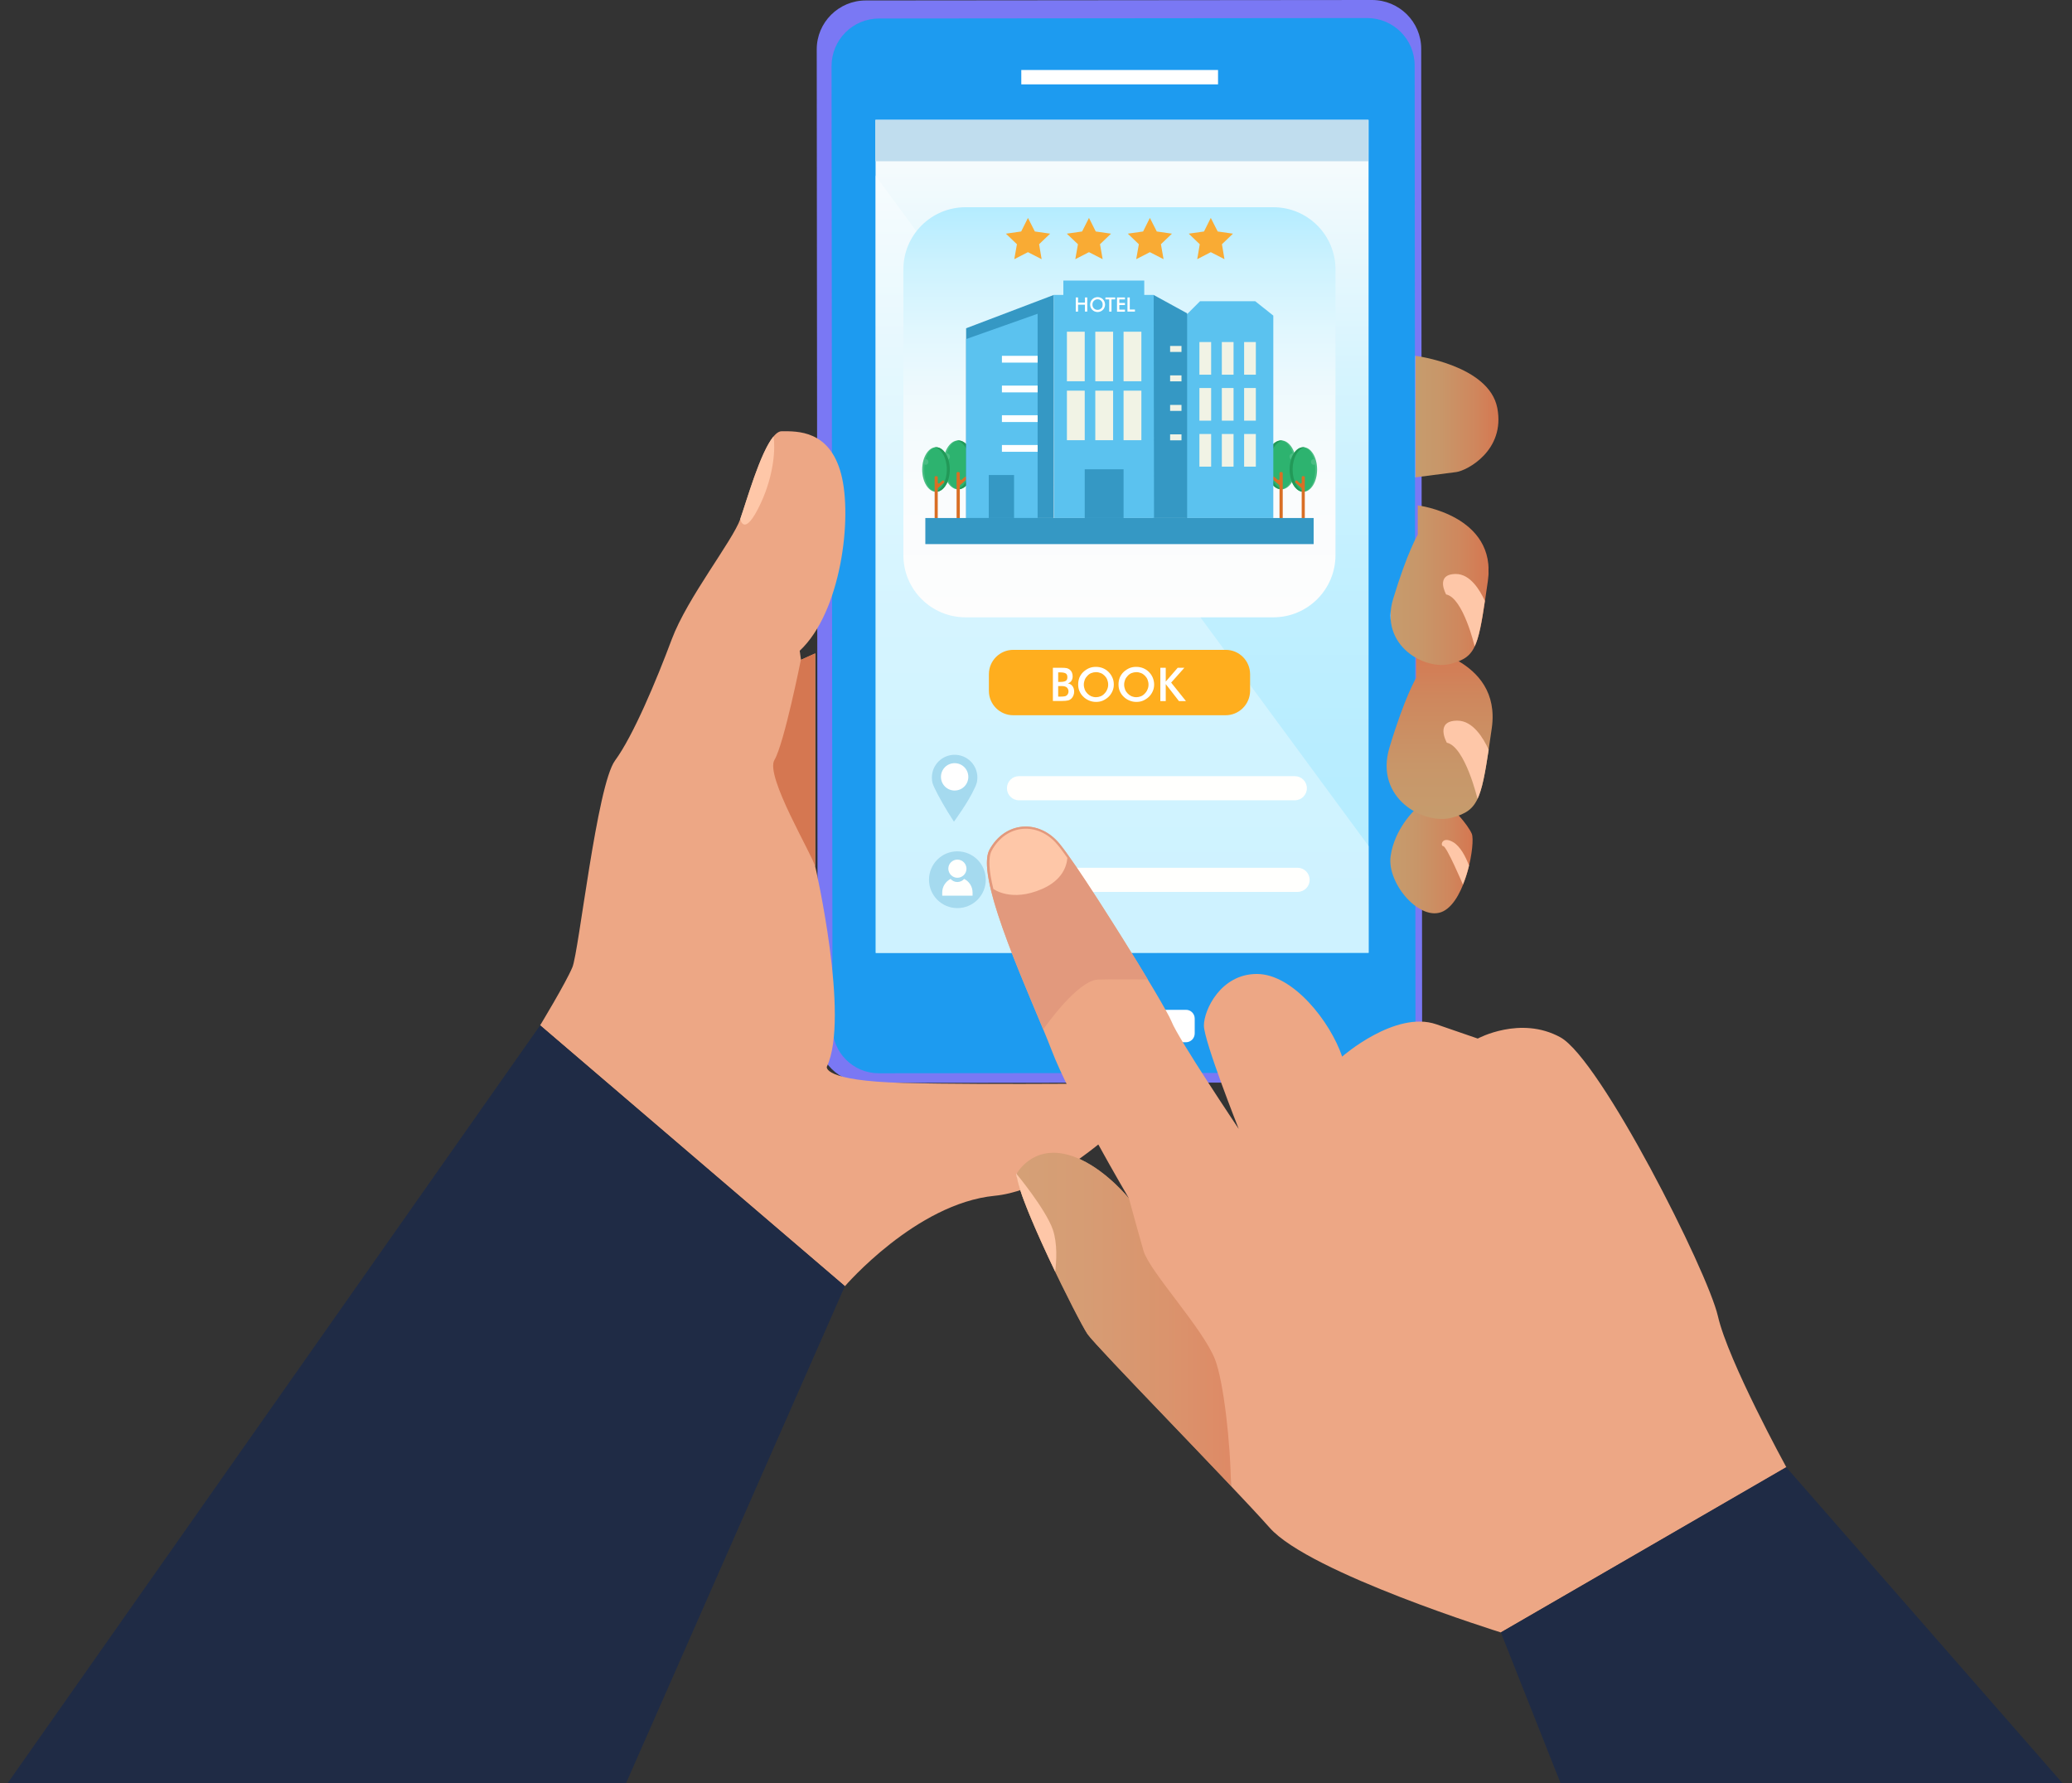 <?xml version="1.0" encoding="utf-8"?>
<!-- Generator: Adobe Illustrator 23.0.0, SVG Export Plug-In . SVG Version: 6.00 Build 0)  -->
<svg version="1.1" id="Layer_1" xmlns="http://www.w3.org/2000/svg" xmlns:xlink="http://www.w3.org/1999/xlink" x="0px" y="0px"
	 width="1803px" height="1551.3px" viewBox="0 0 1803 1551.3" style="enable-background:new 0 0 1803 1551.3;" xml:space="preserve"
	>
<rect x="0" y="0" width="1803" height="1551.3" fill="#333333" stroke="none"/>
<style type="text/css">
	.st0{fill:#7A78F4;}
	.st1{fill:#1d9bf0;}
	.st2{fill:url(#SVGID_1_);}
	.st3{fill:#FFFFFF;}
	.st4{opacity:0.34;fill:#FFFFFF;}
	.st5{fill:#C0DDEE;}
	.st6{fill:url(#SVGID_2_);}
	.st7{fill:#2DB36F;}
	.st8{fill:#229958;}
	.st9{opacity:0.14;fill:#FFFFFF;}
	.st10{fill:#D96F25;}
	.st11{fill:#5BC2EF;}
	.st12{fill:#F1F3E5;}
	.st13{fill:#3598C4;}
	.st14{fill:#FFAE1E;}
	.st15{fill:#F9AB34;}
	.st16{fill:#A5DAEF;}
	.st17{fill:#FFFFFD;}
	.st18{fill:#EDA785;}
	.st19{fill:url(#SVGID_3_);}
	.st20{fill:#FEC7A8;}
	.st21{fill:url(#SVGID_4_);}
	.st22{fill:url(#SVGID_5_);}
	.st23{fill:url(#SVGID_6_);}
	.st24{fill:#D57751;}
	.st25{fill:#1F2B45;}
	.st26{opacity:0.61;fill:url(#SVGID_7_);}
	.st27{fill:#E2997D;}
</style>
<g>
	<g>
		<g>
			<g>
				<path class="st0" d="M753.2,942.2l442.7-0.4c23,0,41.6-18.6,41.6-41.5l-0.8-857.8c0-23.5-19.2-42.5-42.8-42.5L753.4,0.4
					c-23.6,0-42.7,19.1-42.7,42.5l0.8,857.8C711.5,923.7,730.2,942.2,753.2,942.2z"/>
				<path class="st1" d="M764.7,933.8l426.8-0.4c22.2,0,40.2-18.1,40.2-40.3L1231,57c0-22.8-18.5-41.3-41.4-41.3l-424.7,0.4
					c-22.8,0-41.3,18.5-41.3,41.4l0.8,836.1C724.4,915.8,742.5,933.8,764.7,933.8z"/>
				
					<linearGradient id="SVGID_1_" gradientUnits="userSpaceOnUse" x1="-3853.23" y1="104.112" x2="-3853.23" y2="829.356" gradientTransform="matrix(-1 0 0 1 -2876.85 0)">
					<stop  offset="0" style="stop-color:#FDFDFD"/>
					<stop  offset="8.183694e-02" style="stop-color:#F1FAFD"/>
					<stop  offset="0.302" style="stop-color:#D6F4FE"/>
					<stop  offset="0.527" style="stop-color:#C3F0FF"/>
					<stop  offset="0.758" style="stop-color:#B8EDFF"/>
					<stop  offset="1" style="stop-color:#B4ECFF"/>
				</linearGradient>
				<rect x="761.9" y="104.3" class="st2" width="429" height="724.8"/>
				<rect x="888.7" y="60.9" class="st3" width="171.2" height="12.5"/>
				<path class="st3" d="M930.9,906.9l101.1-0.1c4.2,0,7.6-3.4,7.6-7.7l0-12.9c0-4.2-3.4-7.7-7.7-7.6l-101.1,0.1
					c-4.2,0-7.6,3.4-7.6,7.7l0,12.9C923.2,903.5,926.7,906.9,930.9,906.9z"/>
				<polygon class="st4" points="761.6,152.5 1191.1,736.3 1191.2,828.9 762.2,829.4 				"/>
				<rect x="761.6" y="104.3" class="st5" width="429" height="36"/>
			</g>
			<g>
				<g>
					<g>
						<g>
							<linearGradient id="SVGID_2_" gradientUnits="userSpaceOnUse" x1="974.089" y1="537.136" x2="974.089" y2="180.299">
								<stop  offset="0" style="stop-color:#FDFDFD"/>
								<stop  offset="0.301" style="stop-color:#FAFCFD"/>
								<stop  offset="0.513" style="stop-color:#F1FAFD"/>
								<stop  offset="0.697" style="stop-color:#E1F7FE"/>
								<stop  offset="0.865" style="stop-color:#CCF2FE"/>
								<stop  offset="1" style="stop-color:#B4ECFF"/>
							</linearGradient>
							<path class="st6" d="M1108,537.1H840.2c-29.9,0-54.1-24.2-54.1-54.1V234.4c0-29.9,24.2-54.1,54.1-54.1H1108
								c29.9,0,54.1,24.2,54.1,54.1V483C1162.1,512.9,1137.9,537.1,1108,537.1z"/>
						</g>
					</g>
				</g>
				<g>
					<g>
						<path class="st7" d="M1128,404.5c0,11.7-5.9,21.3-13.1,21.3s-13.1-9.5-13.1-21.3s5.9-21.3,13.1-21.3S1128,392.7,1128,404.5z"
							/>
						<path class="st8" d="M1114.9,383.2c0.5,0,0.9,0,1.4,0.1c-6.6,1.1-11.7,10.2-11.7,21.1c0,11,5.1,20,11.7,21.1
							c-0.5,0.1-0.9,0.1-1.4,0.1c-7.3,0-13.1-9.5-13.1-21.3S1107.6,383.2,1114.9,383.2z"/>
						<path class="st9" d="M1126.2,404.5c0-1.7-0.1-3.4-0.3-4.9c-0.4,0.3-0.9,0.5-1.4,0.5c-1.3,0-2.4-1.2-2.4-2.8
							c0-1.5,1.1-2.8,2.4-2.8c0.1,0,0.2,0,0.3,0c-1.9-6.5-5.6-11-10.4-11.3c0.1,0,0.3,0,0.4,0c7.3,0,13.1,9.5,13.1,21.3
							s-5.9,21.3-13.1,21.3c-0.1,0-0.3,0-0.4,0C1121.4,425.3,1126.2,416,1126.2,404.5z"/>
						<path class="st10" d="M1107.2,415.5l0.4-0.5c0.3-0.4,0.9-0.5,1.3-0.1l2.9,2.5c0.6,0.5,1.6,0.1,1.6-0.7v-5c0-0.5,0.4-1,0.9-1h1
							c0.5,0,0.9,0.4,0.9,1v38.7c0,0.5-0.4,1-0.9,1h-1c-0.5,0-0.9-0.4-0.9-1v-27.7c0-0.3-0.1-0.6-0.3-0.7l-5.7-5
							C1106.9,416.5,1106.9,415.9,1107.2,415.5z"/>
					</g>
					<g>
						<path class="st7" d="M1146.1,408.5c0,10.7-5.4,19.4-12,19.4c-6.6,0-12-8.7-12-19.4c0-10.7,5.4-19.4,12-19.4
							C1140.8,389.1,1146.1,397.8,1146.1,408.5z"/>
						<path class="st8" d="M1134.2,389.1c0.4,0,0.8,0,1.3,0.1c-6,1-10.7,9.3-10.7,19.3c0,10,4.7,18.3,10.7,19.3
							c-0.4,0.1-0.8,0.1-1.3,0.1c-6.6,0-12-8.7-12-19.4C1122.2,397.8,1127.5,389.1,1134.2,389.1z"/>
						<path class="st9" d="M1144.5,408.5c0-1.6-0.1-3.1-0.3-4.5c-0.4,0.3-0.8,0.4-1.2,0.4c-1.2,0-2.2-1.1-2.2-2.5
							c0-1.4,1-2.5,2.2-2.5c0.1,0,0.2,0,0.3,0c-1.7-5.9-5.1-10-9.5-10.3c0.1,0,0.3,0,0.4,0c6.6,0,12,8.7,12,19.4
							c0,10.7-5.4,19.4-12,19.4c-0.1,0-0.3,0-0.4,0C1140.1,427.6,1144.5,419,1144.5,408.5z"/>
						<path class="st10" d="M1127.2,418.7l0.3-0.4c0.3-0.4,0.9-0.4,1.2-0.1l2.6,2.3c0.6,0.5,1.4,0.1,1.4-0.7v-4.6
							c0-0.5,0.4-0.9,0.9-0.9h0.9c0.5,0,0.9,0.4,0.9,0.9v35.3c0,0.5-0.4,0.9-0.9,0.9h-0.9c-0.5,0-0.9-0.4-0.9-0.9v-25.3
							c0-0.3-0.1-0.5-0.3-0.7l-5.2-4.6C1126.9,419.6,1126.9,419,1127.2,418.7z"/>
					</g>
					<g>
						<polygon class="st11" points="1092.3,262.1 1044.2,262.1 1031.7,274.6 1031.7,450.7 1108,450.7 1108,274.6 						"/>
						<g>
							<g>
								<g>
									<g>
										<g>
											<rect x="1043.7" y="297.6" class="st12" width="10.2" height="28.4"/>
										</g>
										<g>
											<rect x="1063.2" y="297.6" class="st12" width="10.2" height="28.4"/>
										</g>
										<g>
											<rect x="1082.6" y="297.6" class="st12" width="10.2" height="28.4"/>
										</g>
									</g>
								</g>
								<g>
									<g>
										<g>
											<rect x="1043.7" y="337.6" class="st12" width="10.2" height="28.4"/>
										</g>
										<g>
											<rect x="1063.2" y="337.6" class="st12" width="10.2" height="28.4"/>
										</g>
										<g>
											<rect x="1082.6" y="337.6" class="st12" width="10.2" height="28.4"/>
										</g>
									</g>
								</g>
								<g>
									<g>
										<g>
											<rect x="1043.7" y="377.6" class="st12" width="10.2" height="28.4"/>
										</g>
										<g>
											<rect x="1063.2" y="377.6" class="st12" width="10.2" height="28.4"/>
										</g>
										<g>
											<rect x="1082.6" y="377.6" class="st12" width="10.2" height="28.4"/>
										</g>
									</g>
								</g>
							</g>
						</g>
					</g>
					<polygon class="st13" points="1033,450.7 1003.1,450.7 1003.8,256.6 1033,272.6 					"/>
					<g>
						<path class="st7" d="M820.7,404.5c0,11.7,5.9,21.3,13.1,21.3c7.3,0,13.1-9.5,13.1-21.3s-5.9-21.3-13.1-21.3
							C826.6,383.2,820.7,392.7,820.7,404.5z"/>
						<path class="st8" d="M833.8,383.2c-0.5,0-0.9,0-1.4,0.1c6.6,1.1,11.7,10.2,11.7,21.1c0,11-5.1,20-11.7,21.1
							c0.5,0.1,0.9,0.1,1.4,0.1c7.3,0,13.1-9.5,13.1-21.3S841.1,383.2,833.8,383.2z"/>
						<path class="st9" d="M822.5,404.5c0-1.7,0.1-3.4,0.3-4.9c0.4,0.3,0.9,0.5,1.4,0.5c1.3,0,2.4-1.2,2.4-2.8
							c0-1.5-1.1-2.8-2.4-2.8c-0.1,0-0.2,0-0.3,0c1.9-6.5,5.6-11,10.4-11.3c-0.1,0-0.3,0-0.4,0c-7.3,0-13.1,9.5-13.1,21.3
							s5.9,21.3,13.1,21.3c0.1,0,0.3,0,0.4,0C827.2,425.3,822.5,416,822.5,404.5z"/>
						<path class="st10" d="M841.4,415.5l-0.4-0.5c-0.3-0.4-0.9-0.5-1.3-0.1l-2.9,2.5c-0.6,0.5-1.6,0.1-1.6-0.7v-5
							c0-0.5-0.4-1-0.9-1h-1c-0.5,0-0.9,0.4-0.9,1v38.7c0,0.5,0.4,1,0.9,1h1c0.5,0,0.9-0.4,0.9-1v-27.7c0-0.3,0.1-0.6,0.3-0.7l5.7-5
							C841.7,416.5,841.8,415.9,841.4,415.5z"/>
					</g>
					<g>
						<path class="st7" d="M802.5,408.5c0,10.7,5.4,19.4,12,19.4c6.6,0,12-8.7,12-19.4c0-10.7-5.4-19.4-12-19.4
							C807.9,389.1,802.5,397.8,802.5,408.5z"/>
						<path class="st8" d="M814.5,389.1c-0.4,0-0.8,0-1.3,0.1c6,1,10.7,9.3,10.7,19.3c0,10-4.7,18.3-10.7,19.3
							c0.4,0.1,0.8,0.1,1.3,0.1c6.6,0,12-8.7,12-19.4C826.5,397.8,821.1,389.1,814.5,389.1z"/>
						<path class="st9" d="M804.2,408.5c0-1.6,0.1-3.1,0.3-4.5c0.4,0.3,0.8,0.4,1.2,0.4c1.2,0,2.2-1.1,2.2-2.5c0-1.4-1-2.5-2.2-2.5
							c-0.1,0-0.2,0-0.3,0c1.7-5.9,5.1-10,9.5-10.3c-0.1,0-0.3,0-0.4,0c-6.6,0-12,8.7-12,19.4c0,10.7,5.4,19.4,12,19.4
							c0.1,0,0.3,0,0.4,0C808.5,427.6,804.2,419,804.2,408.5z"/>
						<path class="st10" d="M821.5,418.7l-0.3-0.4c-0.3-0.4-0.9-0.4-1.2-0.1l-2.6,2.3c-0.6,0.5-1.4,0.1-1.4-0.7v-4.6
							c0-0.5-0.4-0.9-0.9-0.9h-0.9c-0.5,0-0.9,0.4-0.9,0.9v35.3c0,0.5,0.4,0.9,0.9,0.9h0.9c0.5,0,0.9-0.4,0.9-0.9v-25.3
							c0-0.3,0.1-0.5,0.3-0.7l5.2-4.6C821.8,419.6,821.8,419,821.5,418.7z"/>
					</g>
					<g>
						<polygon class="st13" points="840.7,285.6 840.7,450.7 861.7,450.7 895,450.7 917,450.7 917,389.6 917,383.3 917,375.9 
							917,369.6 917,362.2 917,355.9 917,348.5 917,342.2 917,334.8 917,328.5 917,321 917,314.8 917,307.3 917,301.1 917,256.6 
													"/>
						<g>
							<polygon class="st11" points="840.7,450.7 902.9,450.7 902.9,273 840.7,295 							"/>
							<g>
								
									<rect x="871.8" y="309.6" transform="matrix(-1 -1.224647e-16 1.224647e-16 -1 1774.742 625.09)" class="st3" width="31.1" height="5.9"/>
								
									<rect x="871.8" y="335.4" transform="matrix(-1 -1.224647e-16 1.224647e-16 -1 1774.742 676.786)" class="st3" width="31.1" height="5.9"/>
								
									<rect x="871.8" y="361.3" transform="matrix(-1 -1.224647e-16 1.224647e-16 -1 1774.742 728.482)" class="st3" width="31.1" height="5.9"/>
								
									<rect x="871.8" y="387.1" transform="matrix(-1 -1.224647e-16 1.224647e-16 -1 1774.742 780.178)" class="st3" width="31.1" height="5.9"/>
							</g>
							<rect x="860.4" y="413.3" class="st13" width="22" height="37.4"/>
						</g>
					</g>
					<g>
						<g>
							<polygon class="st11" points="1003.9,256.6 995.7,256.6 995.7,244.1 985.5,244.1 935.4,244.1 925.3,244.1 925.3,256.6 
								917,256.6 917.3,450.7 1004.2,450.7 							"/>
							<g>
								<rect x="928.4" y="288.6" class="st12" width="15.5" height="43.1"/>
								<rect x="953.1" y="288.6" class="st12" width="15.5" height="43.1"/>
								<rect x="977.7" y="288.6" class="st12" width="15.5" height="43.1"/>
							</g>
							<g>
								<rect x="928.4" y="339.9" class="st12" width="15.5" height="43.1"/>
								<rect x="953.1" y="339.9" class="st12" width="15.5" height="43.1"/>
								<rect x="977.7" y="339.9" class="st12" width="15.5" height="43.1"/>
							</g>
						</g>
						<rect x="943.9" y="408.3" class="st13" width="33.8" height="42.4"/>
					</g>
					<g>
						<rect x="1018.2" y="301" class="st12" width="9.9" height="5.2"/>
						<rect x="1018.2" y="326.6" class="st12" width="9.9" height="5.2"/>
						<rect x="1018.2" y="352.3" class="st12" width="9.9" height="5.2"/>
						<rect x="1018.2" y="377.9" class="st12" width="9.9" height="5.2"/>
					</g>
					<rect x="805.2" y="450.7" class="st13" width="337.9" height="22.7"/>
					<g>
						<path class="st3" d="M936.1,271.1v-12.3h2v4.5h6v-4.5h2v12.3h-2v-6h-6v6H936.1z"/>
						<path class="st3" d="M961.6,265c0,0.9-0.2,1.7-0.5,2.5c-0.3,0.8-0.8,1.5-1.4,2.1c-0.6,0.6-1.3,1.1-2.1,1.4
							c-0.8,0.3-1.6,0.5-2.5,0.5c-0.9,0-1.7-0.2-2.5-0.5c-0.8-0.3-1.5-0.8-2.1-1.4c-0.6-0.6-1.1-1.3-1.4-2.1
							c-0.3-0.8-0.5-1.6-0.5-2.5c0-0.9,0.2-1.7,0.5-2.5c0.3-0.8,0.8-1.5,1.4-2.1c0.6-0.6,1.3-1.1,2.1-1.4c0.8-0.3,1.6-0.5,2.5-0.5
							c0.9,0,1.7,0.2,2.5,0.5c0.8,0.3,1.5,0.8,2.1,1.4c0.6,0.6,1.1,1.3,1.4,2.1C961.4,263.3,961.6,264.1,961.6,265z M959.5,265
							c0-0.6-0.1-1.2-0.3-1.8c-0.2-0.6-0.6-1.1-1-1.5c-0.4-0.4-0.9-0.8-1.4-1c-0.5-0.2-1.1-0.3-1.7-0.3c-0.6,0-1.2,0.1-1.7,0.3
							c-0.5,0.2-1,0.6-1.5,1c-0.4,0.4-0.8,0.9-1,1.5c-0.2,0.6-0.3,1.2-0.3,1.8c0,0.6,0.1,1.2,0.3,1.8c0.2,0.6,0.5,1.1,1,1.5
							c0.4,0.4,0.9,0.8,1.5,1c0.5,0.2,1.1,0.3,1.7,0.3c0.6,0,1.2-0.1,1.7-0.3c0.5-0.2,1-0.6,1.5-1c0.4-0.4,0.8-0.9,1-1.5
							C959.4,266.2,959.5,265.6,959.5,265z"/>
						<path class="st3" d="M967.2,260.5v10.6h-2v-10.6h-3.3v-1.7h8.5v1.7H967.2z"/>
						<path class="st3" d="M972,271.1v-12.3h6.9v1.7H974v3.1h4.9v1.8H974v4h4.9v1.8H972z"/>
						<path class="st3" d="M981.1,271.1v-12.3h2v10.5h4.5v1.8H981.1z"/>
					</g>
				</g>
			</g>
			<path class="st14" d="M1066.5,622.3H881.7c-11.7,0-21.2-9.5-21.2-21.2v-14.5c0-11.7,9.5-21.2,21.2-21.2h184.9
				c11.7,0,21.2,9.5,21.2,21.2v14.5C1087.7,612.8,1078.2,622.3,1066.5,622.3z"/>
			<g>
				<polygon class="st15" points="894.5,189.6 900.5,201.4 913.8,203.3 904.2,212.5 906.4,225.5 894.5,219.4 882.6,225.5 
					884.9,212.5 875.3,203.3 888.6,201.4 				"/>
				<polygon class="st15" points="947.6,189.6 953.5,201.4 966.8,203.3 957.2,212.5 959.5,225.5 947.6,219.4 935.7,225.5 938,212.5 
					928.3,203.3 941.6,201.4 				"/>
				<polygon class="st15" points="1000.6,189.6 1006.6,201.4 1019.8,203.3 1010.2,212.5 1012.5,225.5 1000.6,219.4 988.7,225.5 
					991,212.5 981.4,203.3 994.7,201.4 				"/>
				<polygon class="st15" points="1053.6,189.6 1059.6,201.4 1072.9,203.3 1063.3,212.5 1065.5,225.5 1053.6,219.4 1041.8,225.5 
					1044,212.5 1034.4,203.3 1047.7,201.4 				"/>
			</g>
			<g>
				<g>
					<path class="st16" d="M850.5,676.5c0-10.9-8.8-19.8-19.8-19.8c-10.9,0-19.8,8.8-19.8,19.8c0,3.9,0.7,5.7,2.4,9.3
						c3,6.4,9.7,18.4,16.8,29.1c0,0,12.6-17.1,18-29.2c0.7-1.2,1.2-2.5,1.6-3.9c0.1-0.3,0.2-0.5,0.3-0.8c0.1-0.4,0.2-0.8,0.2-1.1
						C850.3,678.8,850.5,677.7,850.5,676.5z"/>
					<path class="st3" d="M842.6,675.9c0,6.6-5.3,11.9-11.9,11.9s-11.9-5.3-11.9-11.9c0-6.6,5.3-11.9,11.9-11.9
						S842.6,669.3,842.6,675.9z"/>
				</g>
				<path class="st17" d="M1126.7,696.3h-240c-5.8,0-10.5-4.7-10.5-10.5l0,0c0-5.8,4.7-10.5,10.5-10.5h240c5.8,0,10.5,4.7,10.5,10.5
					l0,0C1137.2,691.6,1132.5,696.3,1126.7,696.3z"/>
			</g>
			<g>
				<g>
					<path class="st16" d="M857.8,765.4c0,13.6-11,24.7-24.7,24.7c-13.6,0-24.7-11-24.7-24.7c0-13.6,11-24.7,24.7-24.7
						C846.8,740.8,857.8,751.8,857.8,765.4z"/>
					<g>
						<g>
							<path class="st17" d="M833.1,763.7c4.3,0,7.9-3.5,7.9-7.9c0-4.3-3.5-7.9-7.9-7.9c-4.3,0-7.9,3.5-7.9,7.9
								C825.3,760.2,828.8,763.7,833.1,763.7z"/>
							<path class="st17" d="M839,764.7c-1.4,1.6-3.5,2.7-5.9,2.7c-2.4,0-4.5-1-5.9-2.7c-4.3,2.2-7.3,6.6-7.3,11.8v2.8h26.4v-2.8
								C846.3,771.4,843.4,766.9,839,764.7z"/>
						</g>
					</g>
				</g>
				<path class="st17" d="M1129.1,776h-240c-5.8,0-10.5-4.7-10.5-10.5l0,0c0-5.8,4.7-10.5,10.5-10.5h240c5.8,0,10.5,4.7,10.5,10.5
					l0,0C1139.7,771.2,1135,776,1129.1,776z"/>
			</g>
			<g>
				<path class="st3" d="M916.2,610v-29h7.3c2.1,0,3.6,0.1,4.6,0.3c1,0.2,1.8,0.6,2.5,1.1c0.9,0.7,1.6,1.5,2.1,2.6
					c0.5,1.1,0.7,2.2,0.7,3.5c0,1.5-0.4,2.8-1.1,3.9c-0.7,1-1.7,1.8-3.1,2.2c1.7,0.3,3,1,4,2.3s1.5,2.9,1.5,4.8
					c0,1.2-0.2,2.3-0.6,3.3c-0.4,1.1-1,2-1.7,2.7c-0.8,0.8-1.8,1.4-2.9,1.7c-1.2,0.3-3.1,0.5-5.9,0.5H916.2z M920.8,593.3h1.8
					c2.2,0,3.8-0.3,4.8-0.9c0.9-0.6,1.4-1.6,1.4-3.1c0-1.6-0.4-2.7-1.3-3.3c-0.9-0.6-2.5-1-4.9-1h-1.8V593.3z M920.8,606.1h1.6
					c1.6,0,2.9-0.1,3.7-0.2c0.8-0.1,1.5-0.4,1.9-0.7c0.6-0.4,1-0.9,1.3-1.5c0.3-0.6,0.5-1.4,0.5-2.1c0-0.9-0.2-1.7-0.6-2.4
					c-0.4-0.7-0.9-1.2-1.6-1.6c-0.4-0.2-1-0.4-1.5-0.5c-0.6-0.1-1.3-0.2-2.3-0.2h-1.4h-1.6V606.1z"/>
				<path class="st3" d="M969.2,595.6c0,2.1-0.4,4-1.2,5.8c-0.8,1.8-1.9,3.5-3.4,4.9c-1.5,1.4-3.2,2.5-5,3.3
					c-1.9,0.8-3.8,1.1-5.9,1.1c-2.1,0-4.1-0.4-6-1.2c-1.9-0.8-3.6-1.9-5-3.3c-1.5-1.4-2.6-3.1-3.4-4.9c-0.8-1.8-1.1-3.8-1.1-5.9
					c0-2.1,0.4-4,1.1-5.9c0.8-1.8,1.9-3.5,3.4-4.9c1.5-1.4,3.2-2.5,5-3.3c1.9-0.8,3.9-1.1,6-1.1c2.1,0,4.1,0.4,5.9,1.1
					c1.9,0.8,3.5,1.8,5,3.3c1.5,1.5,2.6,3.1,3.4,5C968.9,591.6,969.2,593.5,969.2,595.6z M964.3,595.6c0-1.5-0.3-2.9-0.8-4.2
					c-0.5-1.3-1.3-2.5-2.3-3.5c-1-1-2.1-1.8-3.4-2.3c-1.3-0.5-2.6-0.8-4.1-0.8c-1.4,0-2.8,0.3-4.1,0.8c-1.3,0.5-2.4,1.3-3.4,2.4
					c-1,1-1.8,2.2-2.3,3.5c-0.5,1.3-0.8,2.7-0.8,4.2c0,1.5,0.3,2.8,0.8,4.2c0.5,1.3,1.3,2.5,2.3,3.5c1,1,2.1,1.8,3.4,2.4
					c1.3,0.5,2.6,0.8,4.1,0.8c1.4,0,2.8-0.3,4-0.8c1.3-0.5,2.4-1.3,3.4-2.4c1-1,1.8-2.2,2.3-3.5C964.1,598.4,964.3,597,964.3,595.6z
					"/>
				<path class="st3" d="M1004.3,595.6c0,2.1-0.4,4-1.2,5.8c-0.8,1.8-1.9,3.5-3.4,4.9c-1.5,1.4-3.2,2.5-5,3.3
					c-1.9,0.8-3.8,1.1-5.9,1.1c-2.1,0-4.1-0.4-6-1.2c-1.9-0.8-3.6-1.9-5-3.3c-1.5-1.4-2.6-3.1-3.4-4.9c-0.8-1.8-1.1-3.8-1.1-5.9
					c0-2.1,0.4-4,1.1-5.9c0.8-1.8,1.9-3.5,3.4-4.9c1.5-1.4,3.2-2.5,5-3.3c1.9-0.8,3.9-1.1,6-1.1c2.1,0,4.1,0.4,5.9,1.1
					c1.9,0.8,3.5,1.8,5,3.3c1.5,1.5,2.6,3.1,3.4,5C1003.9,591.6,1004.3,593.5,1004.3,595.6z M999.4,595.6c0-1.5-0.3-2.9-0.8-4.2
					c-0.5-1.3-1.3-2.5-2.3-3.5c-1-1-2.1-1.8-3.4-2.3c-1.3-0.5-2.6-0.8-4.1-0.8c-1.4,0-2.8,0.3-4.1,0.8c-1.3,0.5-2.4,1.3-3.4,2.4
					c-1,1-1.8,2.2-2.3,3.5c-0.5,1.3-0.8,2.7-0.8,4.2c0,1.5,0.3,2.8,0.8,4.2c0.5,1.3,1.3,2.5,2.3,3.5c1,1,2.1,1.8,3.4,2.4
					c1.3,0.5,2.6,0.8,4.1,0.8c1.4,0,2.8-0.3,4-0.8c1.3-0.5,2.4-1.3,3.4-2.4c1-1,1.8-2.2,2.3-3.5C999.2,598.4,999.4,597,999.4,595.6z
					"/>
				<path class="st3" d="M1009.7,610v-29h4.7v12l10.4-12h5.8l-11.5,12.9L1032,610h-6.1l-11.5-14.8V610H1009.7z"/>
			</g>
		</g>
		<path class="st18" d="M470,892.1c0,0,22.5-37.1,28.1-50.6c5.6-13.5,21.3-158.4,37.1-179.8c15.7-21.3,36-69.7,49.4-105.6
			c13.5-36,52.8-85.4,59.6-104.5c6.7-19.1,22.5-76.4,36-76.4c13.5,0,41.6-1.1,51.7,37.1s0,120.2-36,153.9l1.1,7.9l12.4-5.6v185.4
			c0,0,30.3,131.5,10.1,174.2c0,0-4.3,12.3,66.6,14.1c75,2,225.3,0,225.3,0s-77.3,91.5-145.9,98.2c-68.5,6.7-130.3,78.7-130.3,78.7
			L470,892.1z"/>
		<g>
			<g>
				<linearGradient id="SVGID_3_" gradientUnits="userSpaceOnUse" x1="1209.732" y1="746.708" x2="1281.383" y2="746.708">
					<stop  offset="0" style="stop-color:#FFFFFF"/>
					<stop  offset="0" style="stop-color:#C69C6D"/>
					<stop  offset="0.315" style="stop-color:#C89669"/>
					<stop  offset="0.714" style="stop-color:#CF875D"/>
					<stop  offset="1" style="stop-color:#D57751"/>
					<stop  offset="1" style="stop-color:#000000"/>
				</linearGradient>
				<path class="st19" d="M1231.3,704.5c0,0-17.8,16.3-21.2,40.3c-3.5,24,26.1,58.1,45.9,48c19.8-10.1,28-59.6,24.7-67.4
					c-3.3-7.7-17.7-24.8-24.7-26.3C1248.9,697.5,1231.3,704.5,1231.3,704.5z"/>
				<path class="st20" d="M1278.3,753.1c-2.8-7.5-7.5-16.7-13.8-20.4c-10-5.8-11.4,3.5-8.6,3.5c2.9,0,17.1,33.4,17.1,33.4
					C1275.2,764.3,1277,758.6,1278.3,753.1z"/>
			</g>
			<linearGradient id="SVGID_4_" gradientUnits="userSpaceOnUse" x1="1231.698" y1="362.431" x2="1303.949" y2="362.431">
				<stop  offset="0" style="stop-color:#FFFFFF"/>
				<stop  offset="0" style="stop-color:#C69C6D"/>
				<stop  offset="0.315" style="stop-color:#C89669"/>
				<stop  offset="0.714" style="stop-color:#CF875D"/>
				<stop  offset="1" style="stop-color:#D57751"/>
				<stop  offset="1" style="stop-color:#000000"/>
			</linearGradient>
			<path class="st21" d="M1231.7,309.6c0,0,64,8.1,71.2,45.3c7.2,37.2-26.6,54.6-35.6,55.8c-9.1,1.2-35.6,4.6-35.6,4.6V309.6z"/>
			<g>
				<linearGradient id="SVGID_5_" gradientUnits="userSpaceOnUse" x1="1252.672" y1="712.632" x2="1252.672" y2="562.529">
					<stop  offset="0" style="stop-color:#FFFFFF"/>
					<stop  offset="0" style="stop-color:#C69C6D"/>
					<stop  offset="0.315" style="stop-color:#C89669"/>
					<stop  offset="0.714" style="stop-color:#CF875D"/>
					<stop  offset="1" style="stop-color:#D57751"/>
					<stop  offset="1" style="stop-color:#000000"/>
				</linearGradient>
				<path class="st22" d="M1232.2,562.5c0,0,74.8,9.2,65.9,71.1c-8.9,61.9-10.4,71.1-34.6,77.8c-24.2,6.7-67.8-16.7-54.4-61.1
					c13.4-44.4,23.1-60.3,23.1-60.3V562.5z"/>
				<path class="st20" d="M1285.7,695.1c4-8.5,6.5-21.5,9.7-42.8c-4.6-10.1-13.7-25.3-27.2-25.3c-20.1,0-9.2,19.2-9.2,19.2
					C1274.9,649.6,1285.7,695.1,1285.7,695.1z"/>
			</g>
			<g>
				<linearGradient id="SVGID_6_" gradientUnits="userSpaceOnUse" x1="1210.01" y1="509.107" x2="1295.36" y2="509.107">
					<stop  offset="0" style="stop-color:#FFFFFF"/>
					<stop  offset="0" style="stop-color:#C69C6D"/>
					<stop  offset="0.315" style="stop-color:#C89669"/>
					<stop  offset="0.714" style="stop-color:#CF875D"/>
					<stop  offset="1" style="stop-color:#D57751"/>
					<stop  offset="1" style="stop-color:#000000"/>
				</linearGradient>
				<path class="st23" d="M1233.7,439.7c0,0,69.2,8.5,61,65.8c-8.2,57.3-9.6,65.8-32,72c-22.4,6.2-62.7-15.5-50.4-56.5
					c12.4-41,21.4-55.8,21.4-55.8V439.7z"/>
				<path class="st20" d="M1283.2,562.4c3.7-7.8,6-19.9,8.9-39.6c-4.3-9.3-12.7-23.4-25.2-23.4c-18.6,0-8.5,17.8-8.5,17.8
					C1273.3,520.2,1283.2,562.4,1283.2,562.4z"/>
			</g>
		</g>
		<path class="st20" d="M662.1,437.6c11.7-25.3,12.6-48.3,11-57.9c-11.6,13.8-23.4,56.1-29,71.9C644.2,451.6,647.5,469,662.1,437.6z
			"/>
		<path class="st24" d="M709.3,568.5l-12.4,5.6c0,0-14.6,73-23,87.1c-8.4,14,33.3,83,35.4,92.7V568.5z"/>
		<polygon class="st25" points="470,892.1 0,1560.9 332,1560.9 540.6,1560.9 735.2,1119 		"/>
		<g>
			<path class="st18" d="M1306,1420.3c0,0-166.3-51.7-201.1-91C1070,1290,954,1172,946.3,1160.7c-7.7-11.2-61.7-119.1-61.7-139.3
				c0,0,16.3-31.2,56.2-12.4c23.5,11.1,41.6,33.7,41.6,33.7s-51.7-87.6-67.4-129.2C899.2,872,847.5,764.1,861,739.4
				c13.5-24.7,42.7-27,60.7-5.6c18,21.3,92.1,140.5,97.8,155.1c5.6,14.6,58.4,93.3,58.4,93.3s-30.3-76.4-30.3-89.9
				c0-13.5,14.6-44.9,46.1-44.9c31.5,0,64,41.6,74.2,71.9c0,0,46.1-40.5,82-28.1c36,12.4,36,12.4,36,12.4s37.1-20.2,71.9-1.1
				c34.8,19.1,128.1,203.4,137.1,242.7c9,39.3,59.6,131.5,59.6,131.5L1306,1420.3z"/>
			<linearGradient id="SVGID_7_" gradientUnits="userSpaceOnUse" x1="884.615" y1="1147.934" x2="1071.111" y2="1147.934">
				<stop  offset="0" style="stop-color:#FFFFFF"/>
				<stop  offset="0" style="stop-color:#C69C6D"/>
				<stop  offset="0.315" style="stop-color:#C89669"/>
				<stop  offset="0.714" style="stop-color:#CF875D"/>
				<stop  offset="1" style="stop-color:#D57751"/>
				<stop  offset="1" style="stop-color:#000000"/>
			</linearGradient>
			<path class="st26" d="M1071.1,1292.8c-0.2-36.7-6.4-91-13.8-110c-10.5-27-56.9-76.4-62.2-94.4c-5.2-18-12.7-45.7-12.7-45.7
				s-18.1-22.6-41.6-33.7c-39.9-18.8-56.2,12.4-56.2,12.4c0,20.2,53.9,128.1,61.7,139.3C952.3,1169.4,1023.2,1242.2,1071.1,1292.8z"
				/>
			<path class="st27" d="M955.4,852.3c13.3-0.4,33.8-0.2,43.4-0.1c-24.9-41.4-64.6-103.6-77.1-118.5c-18-21.3-47.2-19.1-60.7,5.6
				c-11.8,21.7,26.6,107.5,46.8,156.3l0,0C907.8,895.6,937.4,852.9,955.4,852.3z"/>
			<path class="st20" d="M906.9,773.4c17.3-7.6,21.3-19.5,21.9-27c-3.6-5.1-6.6-9.2-8.8-11.7c-16.9-20-44.3-17.9-57,5.3
				c-3.4,6.3-2.3,18.4,1.4,33.4C864.5,773.5,880,785.2,906.9,773.4z"/>
			<path class="st20" d="M916.1,1069.7c-6.2-17.7-31.5-48.3-31.5-48.3c0,11.4,17.2,50.8,33.6,85
				C919.3,1097.6,920.3,1081.8,916.1,1069.7z"/>
			<polygon class="st25" points="1306,1420.3 1361.7,1560.9 1803,1560.9 1554.3,1276.5 			"/>
		</g>
	</g>
</g>
</svg>
